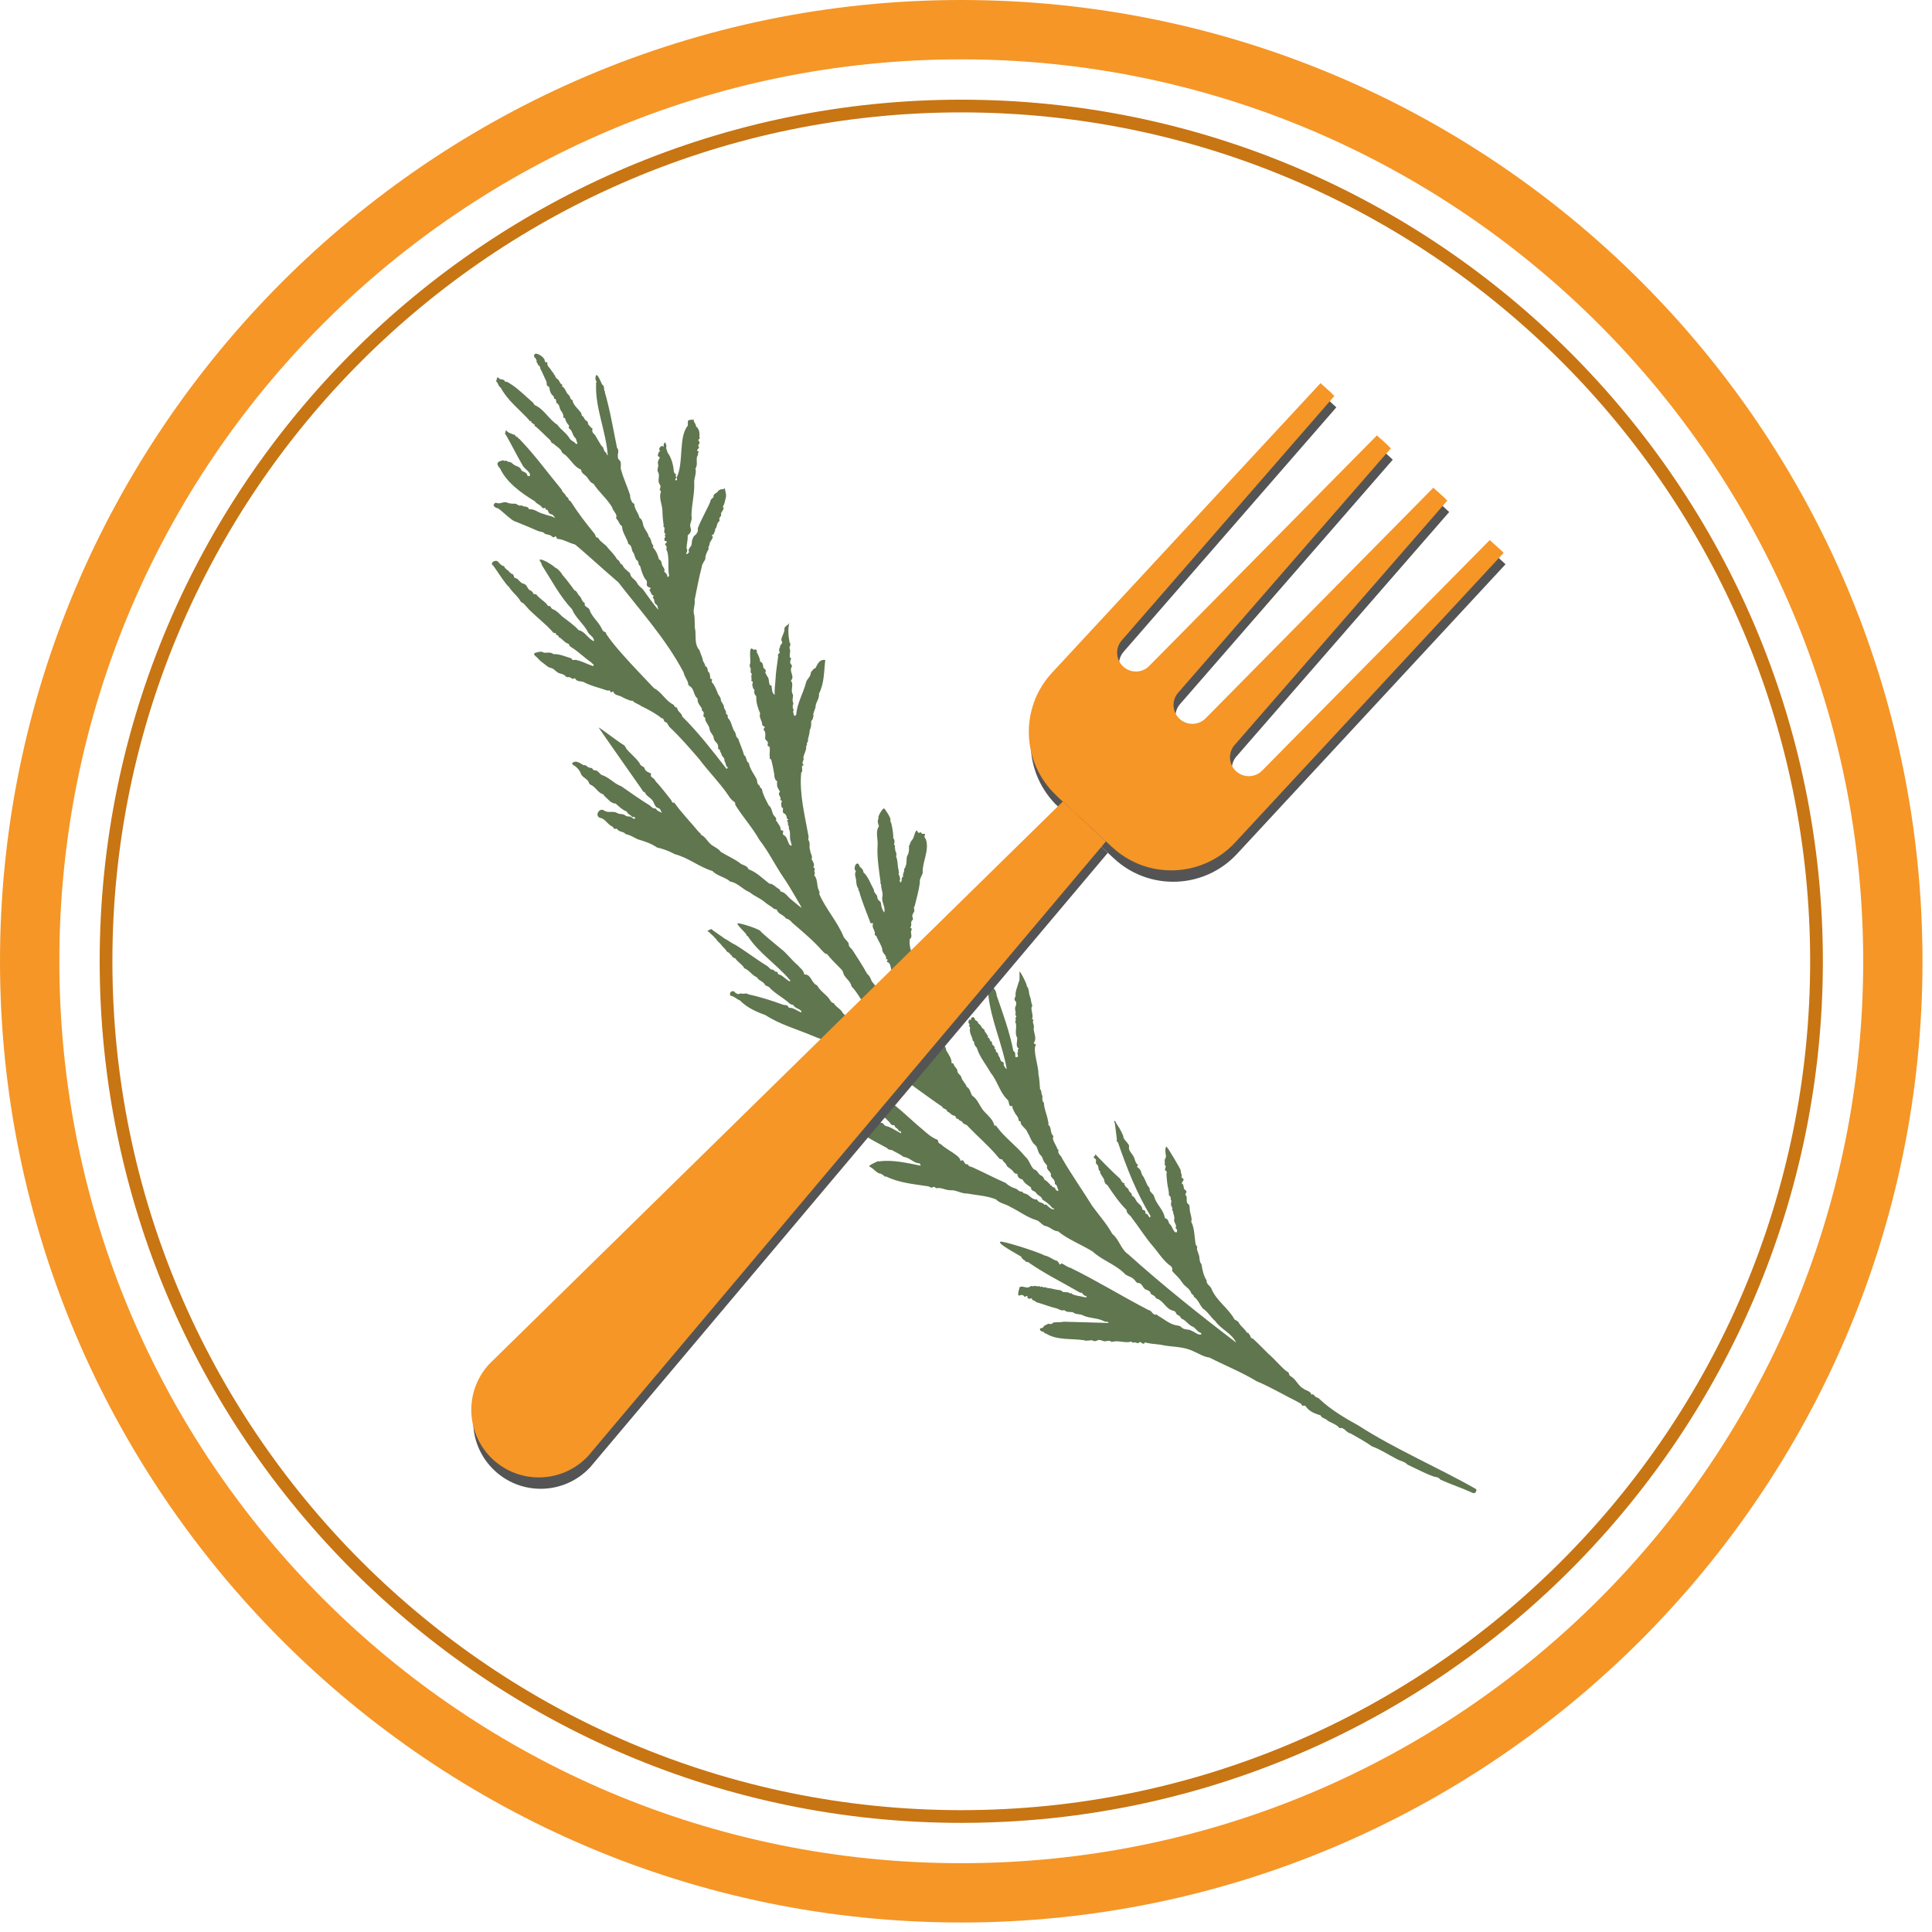 <svg xmlns="http://www.w3.org/2000/svg" xmlns:xlink="http://www.w3.org/1999/xlink" width="265" zoomAndPan="magnify" viewBox="0 0 198.75 198.75" height="265" preserveAspectRatio="xMidYMid meet" version="1.0"><defs><clipPath id="b5f4c80c5d"><path d="M 69 49 L 70 49 L 70 50 L 69 50 Z M 69 49 " clip-rule="nonzero"/></clipPath><clipPath id="5767a721e4"><path d="M 27.465 64.418 L 58.273 30.672 L 170.57 133.199 L 139.762 166.941 Z M 27.465 64.418 " clip-rule="nonzero"/></clipPath><clipPath id="1ad9629ccc"><path d="M 58.078 30.891 L 27.27 64.633 L 139.566 167.16 L 170.371 133.414 Z M 58.078 30.891 " clip-rule="nonzero"/></clipPath><clipPath id="68fa47a059"><path d="M 50 36 L 152 36 L 152 154 L 50 154 Z M 50 36 " clip-rule="nonzero"/></clipPath><clipPath id="cd50e9611b"><path d="M 27.465 64.418 L 58.273 30.672 L 170.57 133.199 L 139.762 166.941 Z M 27.465 64.418 " clip-rule="nonzero"/></clipPath><clipPath id="ee00aed756"><path d="M 58.078 30.891 L 27.27 64.633 L 139.566 167.16 L 170.371 133.414 Z M 58.078 30.891 " clip-rule="nonzero"/></clipPath><clipPath id="781b088d85"><path d="M 65 57 L 66 57 L 66 58 L 65 58 Z M 65 57 " clip-rule="nonzero"/></clipPath><clipPath id="b5952c3968"><path d="M 27.465 64.418 L 58.273 30.672 L 170.57 133.199 L 139.762 166.941 Z M 27.465 64.418 " clip-rule="nonzero"/></clipPath><clipPath id="5dae7e6433"><path d="M 58.078 30.891 L 27.27 64.633 L 139.566 167.16 L 170.371 133.414 Z M 58.078 30.891 " clip-rule="nonzero"/></clipPath><clipPath id="b3fb36969d"><path d="M 106 40 L 155 40 L 155 91 L 106 91 Z M 106 40 " clip-rule="nonzero"/></clipPath><clipPath id="a47ea59749"><path d="M 43.801 42.891 L 154.582 38.707 L 158.797 150.238 L 48.016 154.422 Z M 43.801 42.891 " clip-rule="nonzero"/></clipPath><clipPath id="b1943a0e20"><path d="M 43.801 42.891 L 154.582 38.707 L 158.797 150.238 L 48.016 154.422 Z M 43.801 42.891 " clip-rule="nonzero"/></clipPath><clipPath id="9ac533cac8"><path d="M 48 83 L 114 83 L 114 154 L 48 154 Z M 48 83 " clip-rule="nonzero"/></clipPath><clipPath id="e63acc9182"><path d="M 43.801 42.891 L 154.582 38.707 L 158.797 150.238 L 48.016 154.422 Z M 43.801 42.891 " clip-rule="nonzero"/></clipPath><clipPath id="51b5bf9fea"><path d="M 43.801 42.891 L 154.582 38.707 L 158.797 150.238 L 48.016 154.422 Z M 43.801 42.891 " clip-rule="nonzero"/></clipPath><clipPath id="e26b3ec2d9"><path d="M 105 39 L 155 39 L 155 90 L 105 90 Z M 105 39 " clip-rule="nonzero"/></clipPath><clipPath id="242a8ecc49"><path d="M 43.801 42.891 L 154.582 38.707 L 158.797 150.238 L 48.016 154.422 Z M 43.801 42.891 " clip-rule="nonzero"/></clipPath><clipPath id="85a1ffbf64"><path d="M 43.801 42.891 L 154.582 38.707 L 158.797 150.238 L 48.016 154.422 Z M 43.801 42.891 " clip-rule="nonzero"/></clipPath><clipPath id="ae2c90ffc2"><path d="M 122 50 L 149 50 L 149 76 L 122 76 Z M 122 50 " clip-rule="nonzero"/></clipPath><clipPath id="6c3d99e0cd"><path d="M 43.801 42.891 L 154.582 38.707 L 158.797 150.238 L 48.016 154.422 Z M 43.801 42.891 " clip-rule="nonzero"/></clipPath><clipPath id="bb588d86ca"><path d="M 43.801 42.891 L 154.582 38.707 L 158.797 150.238 L 48.016 154.422 Z M 43.801 42.891 " clip-rule="nonzero"/></clipPath><clipPath id="43fb899fcd"><path d="M 116 45 L 143 45 L 143 71 L 116 71 Z M 116 45 " clip-rule="nonzero"/></clipPath><clipPath id="a1cef6ac20"><path d="M 43.801 42.891 L 154.582 38.707 L 158.797 150.238 L 48.016 154.422 Z M 43.801 42.891 " clip-rule="nonzero"/></clipPath><clipPath id="5336512690"><path d="M 43.801 42.891 L 154.582 38.707 L 158.797 150.238 L 48.016 154.422 Z M 43.801 42.891 " clip-rule="nonzero"/></clipPath><clipPath id="a0f7a68068"><path d="M 128 56 L 155 56 L 155 82 L 128 82 Z M 128 56 " clip-rule="nonzero"/></clipPath><clipPath id="760b5d140e"><path d="M 43.801 42.891 L 154.582 38.707 L 158.797 150.238 L 48.016 154.422 Z M 43.801 42.891 " clip-rule="nonzero"/></clipPath><clipPath id="4238555bc2"><path d="M 43.801 42.891 L 154.582 38.707 L 158.797 150.238 L 48.016 154.422 Z M 43.801 42.891 " clip-rule="nonzero"/></clipPath><clipPath id="da3426f51a"><path d="M 106 39 L 138 39 L 138 83 L 106 83 Z M 106 39 " clip-rule="nonzero"/></clipPath><clipPath id="e643cd2daa"><path d="M 43.801 42.891 L 154.582 38.707 L 158.797 150.238 L 48.016 154.422 Z M 43.801 42.891 " clip-rule="nonzero"/></clipPath><clipPath id="8cae1355af"><path d="M 43.801 42.891 L 154.582 38.707 L 158.797 150.238 L 48.016 154.422 Z M 43.801 42.891 " clip-rule="nonzero"/></clipPath><clipPath id="0f4ea4e683"><path d="M 48 82 L 114 82 L 114 152 L 48 152 Z M 48 82 " clip-rule="nonzero"/></clipPath><clipPath id="cae91fd530"><path d="M 43.801 42.891 L 154.582 38.707 L 158.797 150.238 L 48.016 154.422 Z M 43.801 42.891 " clip-rule="nonzero"/></clipPath><clipPath id="aef34c35de"><path d="M 43.801 42.891 L 154.582 38.707 L 158.797 150.238 L 48.016 154.422 Z M 43.801 42.891 " clip-rule="nonzero"/></clipPath><clipPath id="268253fb2a"><path d="M 50 82 L 112 82 L 112 150 L 50 150 Z M 50 82 " clip-rule="nonzero"/></clipPath><clipPath id="ca6c6de870"><path d="M 43.801 42.891 L 154.582 38.707 L 158.797 150.238 L 48.016 154.422 Z M 43.801 42.891 " clip-rule="nonzero"/></clipPath><clipPath id="be80288b6c"><path d="M 43.801 42.891 L 154.582 38.707 L 158.797 150.238 L 48.016 154.422 Z M 43.801 42.891 " clip-rule="nonzero"/></clipPath><clipPath id="1eb34cc31d"><path d="M 0 0 L 197.75 0 L 197.75 197.75 L 0 197.75 Z M 0 0 " clip-rule="nonzero"/></clipPath><clipPath id="887069c648"><path d="M 10.254 10.254 L 187.781 10.254 L 187.781 187.781 L 10.254 187.781 Z M 10.254 10.254 " clip-rule="nonzero"/></clipPath></defs><g clip-path="url(#b5f4c80c5d)"><g clip-path="url(#5767a721e4)"><g clip-path="url(#1ad9629ccc)"><path fill="#5f764f" d="M 69.594 49.125 C 69.598 49.125 69.598 49.129 69.598 49.133 C 69.598 49.129 69.594 49.129 69.594 49.125 Z M 69.594 49.125 " fill-opacity="1" fill-rule="nonzero"/></g></g></g><g clip-path="url(#68fa47a059)"><g clip-path="url(#cd50e9611b)"><g clip-path="url(#ee00aed756)"><path fill="#5f764f" d="M 107.34 137.004 C 107.195 136.996 106.984 136.914 106.98 136.746 C 106.992 136.605 107.137 136.645 107.223 136.602 C 107.25 136.586 107.301 136.578 107.309 136.559 C 107.395 136.309 107.668 136.312 107.828 136.168 C 108.031 136.234 108.219 136.238 108.367 136.047 C 108.711 136.008 109.082 136.043 109.434 135.969 C 110.941 136.02 112.504 136.039 114.047 136.098 C 113.945 135.902 113.77 135.992 113.637 135.949 C 112.922 135.555 112.195 135.652 111.473 135.348 C 111.105 135.117 110.68 135.277 110.367 134.992 C 110.062 134.945 109.73 135.02 109.48 134.77 C 109.207 134.883 108.965 134.699 108.754 134.613 C 108.09 134.465 107.512 134.227 106.844 134.027 C 106.703 133.996 106.574 133.953 106.461 133.844 C 106.371 133.75 106.176 133.809 106.141 133.582 C 106.125 133.488 105.891 133.699 105.77 133.555 C 105.715 133.504 105.621 133.477 105.715 133.379 C 105.598 133.188 105.469 133.516 105.352 133.359 C 105.039 132.867 104.484 133.93 104.879 132.434 C 105.129 132.227 105.496 132.512 105.801 132.434 C 105.945 132.398 106.066 132.219 106.242 132.328 C 106.254 132.324 106.27 132.324 106.285 132.324 C 106.465 132.223 106.641 132.363 106.82 132.32 C 106.891 132.328 106.98 132.293 107.016 132.395 C 107.031 132.395 107.051 132.395 107.066 132.391 C 107.141 132.324 107.207 132.328 107.262 132.418 C 107.43 132.43 107.598 132.398 107.75 132.504 C 108.141 132.512 108.531 132.676 108.902 132.703 C 109.023 132.727 109.168 132.727 109.25 132.832 C 109.395 132.992 109.598 132.867 109.758 132.957 C 109.875 132.887 109.949 133 110.043 133.047 C 110.117 133.07 110.227 132.961 110.27 133.105 C 110.668 133.332 111.133 133.312 111.555 133.449 C 111.613 133.395 111.875 133.594 111.742 133.305 L 111.719 133.301 C 111.66 133.336 111.609 133.344 111.574 133.27 C 111.457 133.199 111.355 133.109 111.297 132.98 C 111.242 132.984 111.188 132.988 111.133 132.992 C 109.32 131.93 107.426 131.012 105.727 129.812 C 105.59 129.871 105.504 129.781 105.43 129.676 C 105.273 129.574 105.109 129.48 105.059 129.277 C 105.043 129.262 103.023 128.137 102.945 127.918 C 102.926 127.859 102.797 127.836 102.898 127.746 C 102.988 127.582 106.73 128.754 107.453 129.152 C 107.883 129.223 108.215 129.516 108.598 129.668 C 108.742 129.668 108.809 129.766 108.883 129.855 C 108.969 129.961 108.984 130.238 109.199 129.961 C 109.492 130.086 109.801 130.355 110.117 130.422 C 112.859 131.762 115.5 133.398 118.145 134.766 C 118.488 134.793 118.559 135.281 118.887 135.242 C 119.027 135.223 119.098 135.297 119.141 135.359 C 119.773 135.707 120.328 136.234 121.07 136.355 C 121.242 136.359 121.453 136.418 121.551 136.559 C 121.859 136.844 122.281 136.691 122.629 136.926 C 122.93 137.027 123.277 137.395 123.582 137.27 C 123.621 137.184 123.539 137.121 123.473 137.09 C 123.18 137.012 122.984 136.621 122.746 136.496 C 122.242 136.324 122.031 135.82 121.551 135.66 C 121.422 135.496 121.355 135.312 121.117 135.266 C 120.957 135.145 120.965 134.887 120.727 134.844 C 119.953 134.707 119.715 133.828 119.035 133.602 C 118.98 133.602 118.895 133.539 118.879 133.488 C 118.816 133.289 118.613 133.273 118.488 133.16 C 118.453 133.129 118.367 133.109 118.367 133.082 C 118.363 132.812 118.129 132.797 117.973 132.684 C 117.559 132.629 117.578 132.078 117.176 131.992 C 116.863 132.012 116.82 131.742 116.656 131.613 C 116.379 131.293 115.906 131.312 115.629 130.961 C 114.699 130.051 113.359 129.637 112.414 128.754 C 111.254 128.035 109.871 127.516 108.832 126.66 C 108.422 126.68 108.074 126.266 107.648 126.148 C 107.219 126.098 107.035 125.668 106.641 125.527 C 105.68 125.25 104.844 124.598 103.934 124.156 C 103.461 123.844 102.84 123.801 102.465 123.387 C 101.512 123 100.5 122.965 99.492 122.781 C 98.898 122.809 98.355 122.398 97.797 122.445 C 97.277 122.461 96.832 122.121 96.32 122.238 C 96.293 122.246 96.254 122.191 96.223 122.168 C 96.137 122.102 96.059 122.055 95.949 122.137 C 95.777 122.262 95.59 122.023 95.426 122.031 C 94 121.809 92.496 121.688 91.168 121.031 C 91.074 121.062 90.992 121.047 90.934 120.957 C 90.875 120.844 90.715 120.859 90.652 120.746 C 90.145 120.734 89.918 120.191 89.457 120.023 C 89.402 120 89.426 119.945 89.461 119.922 C 89.605 119.738 90.301 119.488 90.285 119.461 C 90.34 119.465 90.391 119.473 90.441 119.477 C 91.809 119.277 93.344 119.645 94.719 119.918 C 94.633 119.664 94.633 119.66 94.473 119.668 C 93.941 119.598 93.551 119.062 92.949 119.008 C 92.621 118.754 92.277 118.609 91.922 118.406 C 91.766 118.234 91.414 118.363 91.258 118.105 C 89.57 117.215 87.848 116.258 86.391 114.988 C 86.312 115.02 86.27 114.969 86.238 114.906 C 86.215 114.895 86.191 114.879 86.168 114.863 C 86.109 114.875 86.07 114.852 86.035 114.809 C 85.344 114.281 84.863 113.449 84.156 112.887 C 84.02 112.816 83.801 112.23 83.793 111.984 C 83.906 112.277 84.293 112.273 84.383 112.578 C 84.57 112.754 84.863 112.648 85.059 112.793 C 86.938 113.172 88.523 114.547 90.262 115.25 C 90.367 115.578 90.723 115.41 90.895 115.625 C 90.996 115.84 91.215 115.855 91.398 115.906 C 91.855 116.082 92.258 116.387 92.715 116.59 C 92.656 116.516 92.754 116.32 92.535 116.375 C 92.512 116.383 92.449 116.336 92.441 116.305 C 92.387 116.059 92.055 116.043 92.023 115.781 C 92.02 115.766 91.98 115.738 91.961 115.746 C 91.715 115.801 91.602 115.598 91.512 115.453 C 90.852 114.738 89.98 114.23 89.516 113.332 C 89.438 113.367 89.387 113.309 89.387 113.258 C 89.383 113.113 89.27 113.043 89.219 112.934 C 89.125 112.734 88.844 112.73 88.797 112.496 C 88.711 112.375 88.527 112.344 88.504 112.172 C 88.461 112.172 88.422 112.172 88.434 112.109 C 88.172 111.852 88.527 111.27 88.785 111.691 C 88.875 111.766 88.883 111.965 88.984 111.961 C 89.23 111.945 89.355 112.137 89.539 112.219 C 91.465 112.93 92.879 114.449 94.387 115.754 C 95 116.234 95.625 116.93 96.379 117.23 C 96.441 117.234 96.496 117.289 96.496 117.352 C 96.496 117.605 96.711 117.656 96.867 117.766 C 97.238 118.188 98.969 118.98 98.785 119.453 C 99.227 119.105 99.113 119.863 99.52 119.773 C 99.539 119.77 99.578 119.789 99.582 119.809 C 99.656 120.023 99.887 120.012 100.035 120.078 C 101.215 120.609 102.293 121.188 103.449 121.688 C 103.766 121.984 104.082 122.145 104.496 122.281 C 104.727 122.363 104.867 122.66 105.164 122.574 C 105.227 122.781 105.438 122.762 105.59 122.832 C 105.941 122.984 106.148 123.375 106.566 123.391 C 106.617 123.387 106.695 123.395 106.723 123.457 C 106.852 123.781 107.289 123.645 107.43 123.941 C 107.645 123.844 107.73 124.039 107.852 124.137 C 108.145 124.371 108.145 124.375 108.434 124.414 C 108.449 124.258 108.281 124.316 108.227 124.242 C 107.969 123.883 107.586 123.617 107.234 123.41 C 107.168 123.043 106.742 123.008 106.59 122.719 C 106.465 122.484 106.031 122.547 106.066 122.16 C 105.746 121.922 105.367 121.727 105.191 121.336 C 104.898 121.277 104.699 121.137 104.664 120.816 C 104.66 120.785 104.582 120.73 104.551 120.734 C 104.355 120.766 104.309 120.574 104.211 120.488 C 104.059 120.266 103.684 120.109 103.57 119.926 C 103.496 119.691 103.312 119.582 103.176 119.426 C 103.129 119.371 103.145 119.254 103.062 119.262 C 102.855 119.277 102.723 119.129 102.66 119.004 C 101.695 117.863 100.586 116.922 99.551 115.844 C 99.422 115.629 99.145 115.707 99.02 115.457 C 98.934 115.277 98.645 115.32 98.586 115.094 C 98.414 115.141 98.363 115.031 98.316 114.898 C 98.285 114.816 98.211 114.773 98.117 114.762 C 97.84 114.715 97.715 114.406 97.441 114.352 C 97.418 114.027 96.988 114.113 96.918 113.84 C 96.125 113.332 92.102 110.41 91.184 109.66 C 89.625 108.66 87.707 108.34 86.07 107.516 C 85.918 107.301 85.473 107.422 85.359 107.34 C 84.84 106.973 84.168 106.816 83.574 106.547 C 81.953 105.867 80.176 105.367 78.738 104.422 C 77.816 104.094 76.852 103.664 76.133 102.93 C 76.113 102.934 76.102 102.926 76.094 102.906 C 75.773 102.789 75.539 102.484 75.18 102.441 C 75.133 102.434 75.121 102.391 75.113 102.344 C 75.004 102.023 75.438 101.809 75.617 102.094 C 75.684 102.188 75.773 102.191 75.844 102.234 C 76.031 102.352 76.184 102.098 76.348 102.234 C 76.559 102.246 76.801 102.137 76.973 102.285 C 78.16 102.543 79.355 102.918 80.5 103.34 C 80.719 103.434 81.055 103.32 81.141 103.676 C 81.566 103.637 81.918 103.922 82.297 104.098 C 82.348 104.121 82.41 104.172 82.457 104.102 C 82.371 103.758 81.762 103.762 81.609 103.387 C 81.398 103.359 81.246 103.273 81.105 103.121 C 80.465 102.57 79.699 102.188 79.125 101.555 C 78.996 101.426 78.773 101.449 78.695 101.297 C 78.512 100.934 78.043 100.895 77.867 100.535 C 77.355 100.34 77.09 99.793 76.57 99.609 C 76.395 99.227 75.852 98.949 75.656 98.602 C 75.621 98.586 75.59 98.57 75.559 98.555 C 75.512 98.559 75.48 98.539 75.449 98.504 C 75.336 98.473 75.301 98.359 75.25 98.266 C 75.203 98.215 75.09 98.234 75.102 98.129 C 75.027 97.98 74.824 97.988 74.746 97.844 C 74.594 97.574 74.309 97.391 74.148 97.137 C 74.109 97.113 74.078 97.09 74.078 97.043 C 73.887 96.934 73.656 96.609 73.672 96.602 C 73.637 96.582 73.457 96.387 73.398 96.316 C 73.309 96.211 72.945 95.945 72.941 95.863 C 72.906 95.852 72.867 95.844 72.836 95.84 C 72.781 95.84 72.797 95.727 72.832 95.719 C 72.961 95.707 73.059 95.57 73.203 95.582 C 73.203 95.656 74.484 96.477 74.566 96.574 C 74.75 96.625 75.344 97.086 75.562 97.148 C 76.617 97.773 77.766 98.668 78.887 99.355 C 79.074 99.441 79.23 99.754 79.418 99.754 C 79.633 99.688 79.633 99.992 79.84 99.957 C 79.895 99.969 80 100 80 100.008 C 79.969 100.258 80.195 100.258 80.32 100.312 C 80.488 100.348 81.418 101.273 81.277 100.836 C 79.957 99.254 78.035 98.027 76.922 96.297 C 76.793 96.297 76.789 96.199 76.777 96.113 C 76.652 95.938 75.906 95.242 75.859 95.027 C 75.758 94.793 78.207 95.594 78.254 95.809 C 78.27 95.902 79.695 97.078 80.359 97.625 C 80.965 98.082 81.449 98.793 82.07 99.293 C 82.293 99.586 82.68 99.809 82.723 100.199 C 82.719 100.242 82.77 100.258 82.82 100.246 C 83.465 100.27 83.48 101.156 84.059 101.367 C 84.359 101.922 84.855 102.215 85.25 102.676 C 85.395 102.867 85.473 103.148 85.777 103.199 C 85.949 103.559 86.383 103.73 86.617 104.07 C 86.902 104.656 87.738 104.711 88.008 105.289 C 88.266 105.309 88.391 105.609 88.668 105.594 C 88.707 105.59 88.762 105.586 88.777 105.637 C 89.242 106.199 89.945 106.496 90.562 106.883 C 90.762 107.156 91.113 107.18 91.352 107.398 C 91.641 107.52 91.973 108 92.277 107.855 C 92.344 107.789 92.266 107.746 92.227 107.691 C 91.645 107.082 91.195 106.344 90.637 105.723 C 90.367 105.645 90.441 105.258 90.148 105.211 C 90.094 105.105 90.16 104.977 89.996 104.93 C 89.734 104.328 89.305 103.871 88.91 103.34 C 88.508 102.711 88.113 101.996 87.602 101.48 C 87.504 100.93 86.988 100.672 86.781 100.199 C 86.75 100.02 86.656 99.812 86.523 99.695 C 86.039 99.191 85.48 98.664 85.082 98.148 C 84.848 98.137 84.73 97.938 84.594 97.812 C 83.633 96.727 82.555 95.836 81.477 94.906 C 81.332 94.707 81.121 94.535 80.848 94.488 C 80.629 94.102 80.102 94.062 79.938 93.648 C 79.91 93.465 79.699 93.578 79.594 93.477 C 79.336 93.223 78.992 93.078 78.719 92.84 C 78.266 92.418 77.617 92.207 77.129 91.793 C 76.406 91.508 75.898 90.812 75.121 90.691 C 74.629 90.23 73.754 90.113 73.297 89.605 C 71.941 89.203 70.82 88.23 69.43 87.875 C 68.848 87.555 68.215 87.32 67.594 87.184 C 67 86.773 66.32 86.547 65.602 86.34 C 65.199 86.145 64.801 85.883 64.367 85.812 C 64.152 85.508 63.688 85.625 63.488 85.285 C 63.422 85.199 63.203 85.336 63.148 85.227 C 63.066 85.02 62.848 84.973 62.695 84.848 C 62.395 84.59 62.176 84.223 61.75 84.137 C 61.113 83.957 61.668 82.992 62.176 83.402 C 62.555 83.656 63.105 83.398 63.488 83.633 C 63.699 83.785 63.961 83.699 64.195 83.812 C 64.324 83.875 64.473 84.008 64.633 83.996 C 64.926 83.918 65.066 84.277 65.312 84.227 C 65.406 84.156 65.246 84 65.148 84.027 C 65.102 84.035 65.031 84.09 65.008 84.043 C 64.906 83.805 64.586 83.789 64.508 83.539 C 64.484 83.469 64.438 83.477 64.391 83.449 C 63.965 83.281 63.648 82.926 63.328 82.664 C 62.832 82.66 62.516 82.16 62.16 81.871 C 62.121 81.812 62.109 81.711 62 81.691 C 61.492 81.539 61.27 80.953 60.789 80.742 C 60.66 80.691 60.594 80.598 60.574 80.484 C 60.43 80.121 59.938 79.98 59.773 79.645 C 59.656 79.188 59.152 78.766 58.996 78.719 C 58.891 78.66 58.777 78.496 58.941 78.449 C 59.289 78.18 59.727 78.555 60.039 78.719 C 60.297 78.652 60.406 78.918 60.621 78.973 C 60.73 79 60.906 78.957 60.969 79.117 C 61.012 79.227 61.105 79.234 61.199 79.246 C 61.574 79.234 61.68 79.707 61.996 79.754 C 62.707 80.012 63.203 80.633 63.922 80.891 C 64.879 81.551 65.863 82.258 66.867 82.871 C 67.047 83.043 67.188 83.199 67.457 83.172 C 67.598 83.438 67.883 83.508 68.133 83.629 C 67.949 83.484 67.984 83.238 67.781 83.145 C 67.469 83.102 67.367 82.828 67.262 82.609 C 67.086 82.082 66.547 81.996 66.344 81.523 C 66.27 81.43 66.105 81.469 66.105 81.32 C 64.707 79.32 61.652 74.977 61.598 74.859 C 61.535 74.711 63.602 76.324 64.168 76.645 C 64.25 76.676 64.383 76.898 64.43 77.023 C 64.867 77.547 65.418 77.953 65.801 78.512 C 65.855 78.801 66.168 78.801 66.297 79.004 C 66.434 79.551 67.043 79.426 66.973 79.684 C 66.84 79.938 67.258 80.027 67.332 80.188 C 67.461 80.43 67.66 80.59 67.828 80.789 C 68.238 81.289 68.66 81.801 69.047 82.312 C 69.133 82.453 69.121 82.637 69.359 82.562 C 70.094 83.598 71.043 84.57 71.883 85.586 C 71.988 85.672 72.094 85.742 72.129 85.891 C 72.484 86.027 72.715 86.441 73 86.738 C 73.336 87.105 73.855 87.215 74.145 87.629 C 74.789 88.031 75.512 88.34 76.09 88.762 C 76.352 89.035 76.852 88.988 77.004 89.422 C 77.84 89.719 78.445 90.379 79.152 90.906 C 79.488 90.871 79.816 91.297 80.18 91.484 C 80.266 91.551 80.227 91.691 80.344 91.719 C 80.84 91.828 81.055 92.301 81.434 92.57 C 81.586 92.684 82.262 93.285 82.469 93.391 C 82.59 93.559 81.133 91.012 80.648 90.348 C 79.762 89.059 79.086 87.629 78.117 86.395 C 77.438 85.168 76.355 83.98 75.621 82.762 C 75.695 82.613 75.566 82.504 75.504 82.465 C 75.227 82.289 75.055 82.031 74.891 81.77 C 73.984 80.453 72.844 79.324 71.891 78.043 C 70.902 76.906 69.957 75.805 68.855 74.77 C 68.711 74.586 68.668 74.293 68.363 74.25 C 68.309 74.246 68.352 74.184 68.344 74.172 C 68.238 74.094 68.297 73.859 68.066 73.895 C 67.484 73.402 66.695 72.992 65.973 72.641 C 65.684 72.422 65.316 72.352 65.07 72.086 C 64.879 72.117 64.715 72.031 64.547 71.957 C 64.289 71.883 64.074 71.727 63.832 71.621 C 63.566 71.508 63.203 71.516 63.09 71.145 C 63.07 71.082 63.043 71.148 63.02 71.16 C 62.75 71.344 62.797 70.996 62.664 71.016 C 62.531 71.098 62.422 70.996 62.309 70.988 C 61.574 70.723 60.805 70.57 60.105 70.195 C 59.812 70.012 59.363 70.199 59.168 69.797 C 59.16 69.781 59.109 69.773 59.094 69.785 C 58.871 69.949 58.734 69.672 58.535 69.652 C 58.457 69.645 58.312 69.703 58.227 69.605 C 58.074 69.426 57.867 69.336 57.645 69.293 C 57.23 69.215 57.047 68.77 56.617 68.695 C 56.348 68.648 56.152 68.402 55.922 68.246 C 55.652 68.07 55.438 67.852 55.23 67.613 C 55.141 67.574 54.934 67.359 54.938 67.297 C 54.945 67.195 55.047 67.152 55.156 67.129 C 55.336 67.098 55.684 66.941 55.965 67.152 C 56.309 67.152 56.648 67.062 56.934 67.289 C 57.574 67.262 58.195 67.562 58.773 67.723 C 58.867 67.98 59.043 67.879 59.207 67.879 C 59.828 67.992 60.402 68.32 61.004 68.523 C 61.211 68.32 60.883 68.297 60.832 68.148 C 60.137 67.68 59.527 67.051 58.801 66.598 C 58.723 66.535 58.602 66.5 58.582 66.402 C 58.547 66.203 58.336 66.184 58.234 66.125 C 57.957 65.949 57.777 65.66 57.473 65.543 C 57.516 65.305 57.105 65.379 57.18 65.117 C 57 65.148 56.902 65.105 56.82 64.965 C 56.172 64.234 55.383 63.633 54.684 62.953 C 54.355 62.684 54.105 62.305 53.812 62.035 C 53.555 62.004 53.496 61.707 53.344 61.539 C 53.023 61.137 52.609 60.801 52.348 60.355 C 52.113 60.285 50.805 58.23 50.742 58.188 C 50.312 57.93 50.988 57.508 51.223 57.781 C 51.387 57.922 51.496 58.133 51.727 58.203 C 51.789 58.223 51.914 58.258 51.91 58.383 C 52.016 58.488 52.125 58.594 52.234 58.695 C 52.32 58.66 52.344 58.691 52.328 58.777 C 52.348 58.801 52.371 58.82 52.391 58.844 C 52.492 58.855 52.508 58.965 52.578 59.012 C 52.883 59.02 52.824 59.332 52.965 59.492 C 52.977 59.484 52.984 59.477 52.992 59.469 C 52.984 59.457 52.977 59.445 52.969 59.438 C 53.324 59.504 53.473 59.945 53.805 60.035 C 54.184 60.094 54.227 60.473 54.449 60.688 C 54.645 60.758 54.797 60.871 54.871 61.07 C 54.945 61.195 55.078 61.047 55.184 61.168 C 55.473 61.543 55.898 61.781 56.219 62.113 C 56.309 62.23 56.348 62.387 56.555 62.34 C 56.676 62.383 56.688 62.613 56.848 62.66 C 57.242 62.805 57.523 63.113 57.816 63.402 C 58.398 63.863 59.039 64.277 59.527 64.828 C 60.176 64.941 60.488 65.715 61.109 65.969 C 61.113 65.539 60.73 65.383 60.527 65.113 C 60.102 64.211 59.219 63.594 58.855 62.684 C 57.613 61.379 56.711 59.648 55.746 58.141 C 55.715 57.934 55.582 57.773 55.488 57.59 C 55.801 57.418 56.996 58.242 57.094 58.383 C 57.281 58.426 57.652 58.785 57.742 58.973 C 57.801 58.984 57.812 59.023 57.805 59.074 C 58.25 59.582 58.723 60.199 59.094 60.727 C 59.398 60.82 59.398 61.145 59.621 61.312 C 59.828 61.469 59.824 61.871 60.137 62.02 C 60.156 62.027 60.168 62.094 60.156 62.109 C 60.062 62.41 60.527 62.461 60.637 62.699 C 60.848 63.406 61.504 63.898 61.848 64.562 C 61.945 64.707 61.988 64.945 62.176 64.988 C 62.328 65.023 62.348 65.125 62.359 65.215 C 62.844 65.934 63.406 66.605 63.996 67.27 C 65.055 68.477 66.199 69.637 67.281 70.797 C 68.074 71.191 68.449 72.078 69.258 72.48 C 69.387 72.562 69.398 72.801 69.625 72.781 C 69.641 72.781 69.672 72.852 69.676 72.891 C 69.734 73.23 70.145 73.359 70.191 73.719 C 71.879 75.387 73.309 77.254 74.746 79.102 C 74.809 79.07 74.852 79.023 74.863 78.953 C 74.855 78.945 74.848 78.934 74.848 78.918 C 74.805 78.859 74.68 78.863 74.707 78.746 C 74.641 78.582 74.617 78.406 74.52 78.258 C 74.598 77.953 74.234 77.84 74.215 77.559 C 74.211 77.469 74.062 77.352 74.062 77.215 C 74.086 76.977 73.812 77.227 73.879 76.883 C 73.914 76.41 73.473 76.332 73.426 75.961 C 73.434 75.613 73.055 75.406 73.004 75.039 C 72.965 74.633 72.633 74.391 72.547 74.008 C 72.516 73.941 72.594 73.844 72.523 73.816 C 72.164 73.684 72.555 73.371 72.312 73.18 C 72.23 73.109 72.145 73.031 72.215 72.898 C 72.051 72.621 71.699 72.301 71.766 71.863 C 71.309 71.523 71.461 70.887 70.941 70.574 C 70.863 70.527 70.75 70.422 70.797 70.273 C 70.68 69.906 70.395 69.562 70.316 69.156 C 68.516 65.75 65.941 62.91 63.609 59.902 C 62.199 58.707 59.258 56.02 59.113 55.996 C 58.52 55.859 58.004 55.492 57.402 55.441 C 57.262 55.457 57.27 55.305 57.215 55.23 C 57.094 55.016 57.051 55.477 56.75 55.164 C 56.543 54.965 56.254 55.023 56.031 54.895 C 55.871 54.68 55.602 54.73 55.391 54.633 L 55.391 54.641 C 54.633 54.301 53.75 53.949 52.984 53.633 C 52.633 53.594 51.336 52.238 51.156 52.27 C 51.023 52.293 50.672 51.996 50.801 51.883 C 50.887 51.844 50.867 51.707 51.039 51.723 C 51.395 51.891 51.703 51.621 52.059 51.668 C 52.402 51.816 52.68 51.824 53.043 51.82 C 53.246 51.887 53.41 52.113 53.66 51.973 C 53.855 52.215 54.289 51.988 54.414 52.371 C 54.414 52.383 54.457 52.387 54.484 52.387 C 55.027 52.359 55.355 52.746 55.914 52.871 C 56.281 53.027 56.723 53.059 57.07 53.273 C 57.07 53.242 57.078 53.184 57.066 53.18 C 56.93 53.129 56.934 52.949 56.75 52.914 C 56.484 52.887 56.395 52.668 56.328 52.426 C 56.141 52.594 56.168 52.207 56.02 52.25 C 55.805 52.359 55.75 52.176 55.656 52.07 C 55.461 51.879 55.172 51.812 55.016 51.562 C 53.691 50.773 52.117 49.641 51.453 48.203 C 51.113 47.848 51.012 47.52 51.582 47.398 C 51.715 47.312 51.832 47.387 51.953 47.434 C 52.066 47.289 52.176 47.492 52.301 47.512 C 52.586 47.492 52.707 47.719 52.941 47.859 C 53.195 47.973 53.551 48.043 53.648 48.402 C 53.852 48.559 54.195 48.582 54.254 48.918 C 54.27 49 54.418 48.969 54.492 48.977 C 54.695 48.574 53.867 48.219 53.738 47.82 C 53.207 46.953 52.074 44.664 51.926 44.586 C 52.059 44.52 51.953 44.348 52.062 44.262 C 52.266 44.539 52.566 44.59 52.844 44.707 C 53.02 44.688 53.016 44.887 53.133 44.941 C 53.215 44.93 53.266 44.965 53.285 45.051 C 53.328 45.062 53.355 45.086 53.367 45.133 C 53.422 45.164 53.496 45.176 53.52 45.25 C 55.051 46.84 56.379 48.688 57.789 50.383 C 57.832 50.664 58.109 50.734 58.191 50.969 C 58.242 51.125 58.492 51.16 58.496 51.398 C 58.5 51.453 58.676 51.516 58.73 51.613 C 59.469 52.785 60.309 53.863 61.195 54.949 C 61.277 55.094 61.262 55.332 61.531 55.316 C 61.734 55.766 62.27 55.957 62.547 56.379 C 62.891 56.758 63.254 57.133 63.5 57.562 C 63.77 57.645 63.734 58.031 64.031 58.094 C 64.137 58.453 64.535 58.699 64.816 58.969 C 64.848 59.441 65.348 59.582 65.531 59.965 C 65.656 60.223 65.918 60.422 66.141 60.629 C 66.66 61.352 67.152 62.062 67.727 62.746 C 67.652 62.547 67.707 62.305 67.484 62.172 C 67.305 62.059 67.328 61.844 67.285 61.676 C 67.258 61.57 67.109 61.469 67.16 61.422 C 67.359 61.254 67.148 61.262 67.086 61.199 C 66.965 61.07 66.949 60.883 66.828 60.746 C 66.758 60.668 66.883 60.629 66.922 60.566 C 67 60.355 66.441 60.508 66.547 60 C 66.566 59.828 66.535 59.691 66.387 59.59 C 66.129 59.195 65.965 58.684 65.852 58.219 C 65.582 58.109 65.781 57.703 65.473 57.617 C 65.473 57.617 65.477 57.613 65.477 57.609 C 65.48 57.609 65.48 57.609 65.484 57.609 C 65.48 57.605 65.48 57.598 65.477 57.598 C 65.293 57.375 65.312 57.059 65.137 56.84 C 64.93 56.57 65.051 56.117 64.645 55.965 C 64.492 55.312 63.996 54.793 63.992 54.133 C 63.703 53.977 63.68 53.621 63.457 53.414 C 63.414 53.371 63.328 53.27 63.418 53.164 C 63.449 52.82 63.027 52.531 62.965 52.172 C 62.441 51.301 61.598 50.605 61.055 49.766 C 60.719 49.652 60.574 49.328 60.371 49.066 C 60.172 48.816 59.793 48.711 59.785 48.316 C 59.168 48.09 58.789 47.43 58.324 46.969 C 58.156 46.727 57.824 46.699 57.746 46.379 C 57.543 46.051 57.16 45.883 56.902 45.602 C 56.746 45.684 56.676 45.348 56.578 45.254 C 56.07 44.812 55.617 44.297 55.086 43.859 C 55.008 43.867 55 43.82 55.008 43.766 C 55 43.617 54.832 43.621 54.773 43.523 C 54.699 43.504 54.645 43.465 54.664 43.379 C 54.648 43.355 54.637 43.328 54.621 43.305 C 54.512 43.363 54.461 43.309 54.43 43.211 C 53.441 42.117 52.219 41.211 51.512 39.879 C 51.246 39.738 51.258 39.398 51.039 39.223 C 51.031 39.215 51.043 39.168 51.055 39.152 C 51.148 39.059 51.055 38.574 51.395 38.984 C 51.531 39.035 51.727 39.012 51.852 39.109 C 51.941 39.121 51.875 39.266 51.988 39.262 C 52.27 39.254 52.449 39.488 52.684 39.598 C 53.445 40.121 54.105 40.801 54.82 41.406 C 54.91 41.496 54.926 41.648 55.055 41.695 C 56.004 42.129 56.473 43.152 57.332 43.691 C 57.707 44.223 58.27 44.539 58.617 45.125 C 58.738 45.352 59.082 45.422 59.234 45.645 C 59.316 45.723 59.359 45.637 59.414 45.602 C 59.289 45.426 59.328 45.184 59.156 45.023 C 58.871 44.758 58.898 44.285 58.539 44.062 C 58.434 43.977 58.613 43.844 58.516 43.754 C 58.332 43.551 58.188 43.324 58.137 43.059 C 58.109 42.914 57.941 43.039 57.953 42.934 C 57.988 42.645 57.848 42.445 57.688 42.219 C 57.531 42 57.602 41.652 57.293 41.477 C 57.129 41.387 57.324 41.051 57.02 41.008 C 56.953 40.969 57.004 40.789 56.922 40.738 C 56.559 40.504 56.52 39.906 56.512 39.859 C 56.504 39.785 56.438 39.766 56.391 39.746 C 56.152 39.656 56.301 39.355 56.18 39.172 C 56.102 39.082 55.758 38.184 55.582 37.934 C 55.586 37.777 55.543 37.645 55.379 37.578 C 55.34 37.562 55.328 37.52 55.352 37.473 C 55.238 37.352 55.164 37.219 55.199 37.051 C 55.102 36.969 55.133 36.789 54.965 36.766 C 54.754 35.918 56.074 36.703 56.035 37.117 C 56.117 37.137 56.035 37.312 56.164 37.27 C 56.309 37.227 56.34 37.277 56.301 37.398 C 56.281 37.668 56.582 37.852 56.703 38.082 C 56.734 38.09 56.727 38.113 56.719 38.137 C 56.75 38.18 56.828 38.18 56.809 38.254 C 56.828 38.277 56.848 38.305 56.867 38.328 C 56.938 38.355 56.984 38.402 56.965 38.488 C 56.992 38.527 57.02 38.566 57.047 38.605 C 57.141 38.598 57.137 38.641 57.098 38.703 C 57.148 38.809 57.23 38.906 57.324 38.984 C 57.574 39.086 57.551 39.484 57.848 39.574 C 57.875 39.613 57.773 39.734 57.848 39.77 C 58.211 39.973 58.172 40.359 58.488 40.617 C 58.676 40.715 58.602 41.098 58.91 41.168 C 58.887 41.594 59.504 42.078 59.77 42.473 C 59.859 42.574 59.785 42.723 59.898 42.785 C 60.125 42.914 60.113 43.262 60.41 43.32 C 60.508 43.473 60.457 43.695 60.66 43.82 C 60.75 43.898 60.773 44.027 60.934 44.055 C 60.977 44.062 60.879 44.301 60.957 44.426 C 61 44.613 61.207 44.672 61.273 44.855 C 61.461 45.172 61.688 45.57 61.871 45.859 C 62.152 46.023 62.055 46.363 62.289 46.523 C 62.398 46.59 62.41 46.676 62.43 46.777 C 62.461 46.797 62.488 46.816 62.52 46.836 C 62.355 44.379 61.203 41.934 61.324 39.484 C 61.289 39.441 61.258 39.402 61.34 39.375 C 61.355 39.352 61.371 39.324 61.387 39.301 C 61.262 39.125 61.211 38.93 61.285 38.719 C 61.391 38.176 61.852 39.398 61.941 39.551 C 62.223 39.719 62.09 40.023 62.199 40.266 C 62.273 40.25 62.285 40.32 62.219 40.34 C 62.758 42.199 63.09 44.176 63.477 46.078 C 63.75 46.336 63.484 46.734 63.57 47.059 C 63.578 47.148 63.598 47.223 63.664 47.285 C 64.051 47.574 63.734 48.031 63.922 48.43 C 64.168 49.305 64.555 50.105 64.828 50.957 C 64.801 51.215 64.91 51.426 65.023 51.652 C 65.086 51.777 65.281 51.77 65.262 51.949 C 65.301 52.422 65.699 52.801 65.785 53.266 C 66.023 53.395 66.109 53.672 66.141 53.898 C 66.234 54.418 66.641 54.715 66.746 55.211 C 67.035 55.434 66.938 55.879 67.215 56.129 C 67.086 56.355 67.336 56.457 67.406 56.605 C 67.586 56.898 67.707 57.219 67.789 57.547 C 68.09 57.648 68.031 57.957 68.129 58.168 C 68.223 58.367 68.457 58.547 68.32 58.82 C 68.547 58.941 68.648 59.145 68.688 59.391 C 68.738 59.34 68.789 59.289 68.84 59.238 C 68.652 58.371 68.891 57.492 68.609 56.613 C 68.566 56.605 68.512 56.559 68.531 56.535 C 68.625 56.402 68.551 56.273 68.547 56.141 C 68.285 56.023 68.5 55.891 68.621 55.75 C 68.59 55.723 68.562 55.691 68.531 55.664 C 68.289 55.727 68.309 55.359 68.445 55.238 C 68.457 55.141 68.293 55.02 68.488 54.953 C 68.195 54.746 68.406 54.531 68.355 54.27 C 68.312 54.203 68.176 54.172 68.277 54.055 C 68.199 53.539 68.148 53.027 68.145 52.496 C 68.109 51.945 67.855 51.418 67.922 50.848 C 67.926 50.699 68.109 50.531 67.859 50.414 C 67.91 50.203 68.035 49.992 67.828 49.777 C 67.629 49.445 67.898 48.949 67.723 48.621 C 67.555 48.348 67.703 48.137 67.723 47.883 C 67.641 47.637 67.664 47.402 67.824 47.188 C 67.863 47.133 67.914 47.078 67.832 47.016 C 67.527 46.938 67.75 46.547 67.863 46.398 C 67.938 46.41 67.949 46.336 67.863 46.336 C 67.68 46.141 68.086 45.68 68.277 45.98 C 68.27 45.594 68.27 45.594 68.5 45.504 C 68.395 45.672 68.602 45.766 68.555 45.895 C 68.465 46.145 68.641 46.332 68.672 46.551 C 69.066 47.062 69.289 47.887 69.316 48.523 C 69.324 48.535 69.328 48.547 69.328 48.562 C 69.367 48.59 69.391 48.621 69.371 48.672 C 69.402 48.695 69.43 48.715 69.457 48.734 C 69.637 48.684 69.41 49.02 69.594 49.125 C 69.516 49.18 69.492 49.27 69.461 49.352 C 69.469 49.367 69.477 49.379 69.477 49.395 C 69.535 49.426 69.59 49.391 69.645 49.387 C 69.645 49.301 69.652 49.207 69.598 49.133 C 70.363 47.695 69.77 44.941 70.758 43.793 C 70.793 43.281 70.625 43.191 71.23 43.184 C 71.379 43.133 71.395 43.156 71.363 43.316 C 71.449 43.492 71.59 43.645 71.605 43.863 C 71.957 44.164 71.98 44.531 71.949 44.938 C 72.023 45.066 71.973 45.156 71.859 45.223 C 71.852 45.25 71.844 45.277 71.832 45.305 C 72.039 45.48 71.965 45.645 71.824 45.809 C 71.828 45.824 71.828 45.84 71.824 45.852 C 71.93 45.949 71.945 46.109 71.785 46.184 C 71.789 46.234 71.77 46.273 71.715 46.273 C 71.715 46.312 71.719 46.348 71.719 46.383 C 71.918 46.398 71.883 46.5 71.805 46.613 C 71.852 46.777 71.723 46.895 71.695 47.039 C 71.621 47.422 71.789 47.836 71.543 48.199 C 71.688 48.723 71.363 49.199 71.418 49.719 C 71.461 50.809 71.137 51.965 71.133 53.07 C 71.266 53.504 70.887 53.887 71.031 54.266 C 71.164 54.648 71.012 54.848 70.75 55.078 C 70.762 55.523 70.648 55.992 70.621 56.402 C 70.746 56.52 70.68 56.648 70.664 56.785 C 70.656 56.855 70.527 56.918 70.617 56.98 C 70.727 57.055 70.746 56.883 70.836 56.867 C 70.867 56.859 70.91 56.801 70.867 56.723 C 70.727 56.438 71.176 56.227 71.152 55.945 C 71.16 55.617 71.305 55.121 71.57 55.008 C 71.57 55.008 71.891 54.641 71.773 54.379 C 72.016 53.641 73.047 51.812 73.082 51.555 C 73.098 51.34 73.309 51.266 73.406 51.133 C 73.352 50.824 73.613 50.77 73.785 50.641 C 73.84 50.523 73.992 50.391 74.094 50.371 C 74.137 50.281 74.41 50.414 74.559 50.211 C 74.531 50.234 74.777 50.961 74.664 51.195 C 74.578 51.508 74.555 51.844 74.359 52.121 C 74.594 52.363 74.211 52.605 74.164 52.855 C 74.285 53.094 74 53.168 73.996 53.375 C 74.039 53.488 74.031 53.617 73.941 53.676 C 73.762 53.789 73.805 53.992 73.715 54.137 C 73.711 54.246 73.672 54.328 73.57 54.402 C 73.578 54.543 73.566 54.664 73.469 54.781 C 73.484 54.902 73.422 54.965 73.316 55 C 73.285 55.051 73.199 55.078 73.242 55.16 C 73.508 55.109 73.098 55.711 73.027 55.801 C 72.984 55.965 72.996 56.137 72.875 56.266 C 72.887 56.395 72.938 56.523 72.809 56.625 C 72.699 56.898 72.531 57.16 72.57 57.48 C 72.461 57.77 72.207 58.004 72.184 58.348 C 71.887 59.457 71.699 60.582 71.461 61.699 C 71.539 62.148 71.297 62.652 71.375 63.094 C 71.551 63.703 71.383 64.277 71.539 64.906 C 71.59 65.582 71.449 66.363 71.977 66.91 C 72.031 67.238 72.242 67.512 72.285 67.859 C 72.32 68.109 72.551 68.281 72.555 68.547 C 72.879 68.617 72.711 68.977 72.902 69.152 C 73.078 69.234 73.02 69.699 73.098 69.844 C 73.457 69.816 73.066 70.133 73.277 70.238 C 73.535 70.527 73.676 70.922 73.836 71.32 C 73.93 71.57 74.18 71.746 74.156 72.047 C 74.23 72.27 74.457 72.465 74.473 72.707 C 74.473 72.969 74.773 73.141 74.676 73.422 C 74.754 73.465 74.906 73.582 74.867 73.688 C 74.824 73.848 74.941 73.926 75.02 74.016 C 75.293 74.402 75.305 74.934 75.613 75.32 C 75.738 75.527 75.668 75.832 75.934 75.969 C 76.117 76.543 76.395 77.102 76.543 77.676 C 76.844 77.863 76.715 78.309 77.027 78.488 C 77.047 78.5 77.043 78.551 77.055 78.582 C 77.18 79.164 77.555 79.605 77.824 80.125 C 77.93 80.355 77.84 80.695 78.156 80.82 C 78.113 81.047 78.438 81.121 78.398 81.258 C 78.477 81.746 78.836 82.379 79.078 82.848 C 79.438 83.133 79.367 83.531 79.609 83.895 C 79.715 84.008 79.926 84.168 79.824 84.41 C 79.816 84.43 79.902 84.477 79.922 84.516 C 80.035 84.758 80.273 84.934 80.297 85.23 C 80.301 85.309 80.309 85.438 80.469 85.434 C 80.594 85.426 80.59 85.547 80.559 85.621 C 80.473 85.82 80.598 85.914 80.742 85.977 C 81.023 86.215 81.02 86.699 81.293 86.988 C 81.344 86.957 81.391 86.977 81.438 86.988 C 81.441 86.965 81.445 86.938 81.449 86.91 C 81.43 86.867 81.379 86.832 81.41 86.777 C 81.375 86.742 81.355 86.699 81.383 86.652 C 81.164 86.242 81.371 85.746 81.188 85.34 C 81.09 85.219 81.215 85.07 81.121 84.965 C 80.988 84.816 81.145 84.586 80.957 84.453 C 80.938 84.441 80.965 84.387 81 84.379 C 81.238 84.32 80.949 84.262 81 84.207 C 80.973 84.207 80.938 84.273 80.945 84.172 C 80.957 83.992 80.816 83.754 80.742 83.723 C 80.41 83.598 80.582 83.352 80.543 83.16 C 80.523 83.066 80.336 83.082 80.402 82.934 C 80.34 82.75 80.355 82.594 80.441 82.426 C 80.426 82.398 80.414 82.371 80.398 82.348 C 80.164 82.34 80.332 82.172 80.305 82.086 C 80.234 81.883 79.988 81.684 80.242 81.445 C 80.094 81.184 79.887 80.938 79.945 80.598 C 79.855 80.523 80.035 80.434 79.918 80.352 C 79.676 80.184 79.656 79.879 79.652 79.652 C 79.566 79.152 79.453 78.574 79.336 78.133 C 79.16 78.113 79.191 77.953 79.188 77.867 C 79.117 77.535 79.273 77.059 79.141 76.785 C 78.898 76.793 78.973 76.594 78.988 76.52 C 79.074 76.18 78.621 76.168 78.719 75.852 C 78.723 75.621 78.777 75.367 78.629 75.176 C 78.535 75.059 78.527 74.98 78.625 74.902 C 78.852 74.688 78.348 74.789 78.398 74.422 C 78.348 74.074 78.055 73.773 78.199 73.391 C 77.961 72.836 77.762 72.227 77.801 71.617 C 77.641 71.488 77.586 71.312 77.582 71.117 C 77.574 71.105 77.566 71.094 77.562 71.078 C 77.582 71.078 77.598 71.082 77.617 71.078 C 77.645 70.906 77.398 70.836 77.453 70.652 C 77.324 70.5 77.43 70.328 77.445 70.164 C 77.445 70.059 77.254 70.102 77.293 70 C 77.371 69.797 77.215 69.582 77.34 69.387 C 77.355 69.242 77.156 69.211 77.23 69.062 C 77.254 68.98 77.172 68.887 77.254 68.809 C 77.129 68.637 77.074 68.453 77.18 68.246 C 77.234 68.129 77.07 66.906 77.25 66.734 C 77.398 66.645 77.461 66.887 77.594 66.832 C 77.844 66.762 77.879 66.91 77.852 67.102 C 77.965 67.27 78.246 67.902 78.184 68.059 C 78.523 68.145 78.473 68.449 78.535 68.691 C 78.633 68.832 78.867 68.91 78.738 69.156 C 78.703 69.266 78.883 69.387 78.871 69.504 C 79.125 69.746 79.078 70.035 79.137 70.328 C 79.156 70.324 79.199 70.32 79.199 70.32 C 79.207 70.371 79.168 70.387 79.137 70.406 C 79.16 70.434 79.184 70.461 79.207 70.488 C 79.277 70.48 79.375 70.5 79.367 70.555 C 79.43 70.875 79.383 71.309 79.699 71.473 C 79.652 70.949 79.754 70.414 79.777 69.934 C 79.805 69.113 79.965 68.305 80.055 67.488 C 79.953 67.324 80.133 67.258 80.215 67.141 C 80.227 67.059 80.094 66.996 80.176 66.902 C 80.098 66.781 80.211 66.68 80.246 66.566 C 80.195 66.328 80.566 66.195 80.449 66 C 80.184 65.727 80.77 65.105 80.688 64.684 C 80.719 64.371 81.105 64.348 81.207 64.059 C 81.027 64.703 81.109 65.461 81.23 66.113 C 81.383 66.207 81.27 66.336 81.277 66.449 C 81.234 66.539 81.18 66.652 81.238 66.734 C 81.355 66.98 81.211 67.262 81.25 67.531 C 81.18 67.742 81.477 67.574 81.355 67.828 C 81.125 68.395 81.555 68.301 81.453 68.598 C 81.148 69.062 81.758 69.551 81.41 69.961 C 81.363 70.023 81.348 70.086 81.434 70.129 C 81.637 70.469 81.293 71.066 81.574 71.461 C 81.605 71.715 81.465 71.992 81.586 72.254 C 81.621 72.363 81.617 72.484 81.535 72.582 C 81.617 72.672 81.484 72.793 81.582 72.887 C 81.676 72.977 81.645 73.082 81.586 73.184 C 81.652 73.41 81.637 73.848 81.91 73.523 C 81.996 72.332 82.641 71.305 82.926 70.191 C 82.992 69.871 83.355 69.672 83.391 69.309 C 83.422 69.184 83.449 69.035 83.598 68.977 C 83.617 68.785 83.836 68.82 83.922 68.668 C 84.07 68.406 84.262 67.801 84.895 67.895 C 84.758 69.066 84.809 70.281 84.25 71.355 C 84.316 71.844 83.949 72.207 83.902 72.633 C 83.906 72.957 83.633 73.262 83.668 73.613 C 83.711 73.668 83.691 73.715 83.641 73.754 C 83.641 73.77 83.637 73.781 83.629 73.797 C 83.672 73.977 83.516 74.066 83.449 74.199 C 83.453 74.508 83.465 74.809 83.301 75.094 C 83.309 75.273 83.188 75.879 83.105 76.035 C 83.145 76.078 83.156 76.125 83.113 76.176 C 83.105 76.27 83.09 76.367 83.008 76.434 C 83.004 76.473 83 76.512 83 76.547 C 83.051 76.633 83.004 76.68 82.934 76.723 C 82.934 76.738 82.93 76.754 82.93 76.77 C 82.992 77.137 82.699 77.559 82.641 77.945 C 82.789 78.207 82.387 78.402 82.645 78.652 C 82.672 78.68 82.656 78.754 82.602 78.746 C 82.352 78.781 82.684 79.336 82.422 79.48 C 82.215 81.688 82.801 83.902 83.184 86.074 C 83.188 86.199 83.094 86.336 83.195 86.465 C 83.379 86.766 83.203 87.137 83.34 87.457 C 83.336 87.781 83.641 88.066 83.488 88.383 C 83.625 88.645 83.863 88.926 83.66 89.234 C 83.918 89.27 83.758 89.531 83.77 89.699 C 83.965 89.855 83.641 89.953 83.836 90.137 C 84.113 90.547 84.027 91.062 84.195 91.516 C 84.254 91.629 84.363 91.793 84.277 91.961 C 84.934 93.492 86.172 94.84 86.789 96.379 C 86.922 96.637 87.234 96.84 87.312 97.09 C 87.277 97.418 87.59 97.547 87.719 97.766 C 88.234 98.547 88.809 99.469 89.219 100.203 C 89.477 100.379 89.57 100.688 89.68 100.953 C 90.203 101.555 90.609 102.266 91.066 102.879 C 91.891 104.055 92.75 105.188 93.504 106.367 C 94.375 107.062 94.734 108.281 95.68 108.863 C 95.617 108.781 95.66 108.66 95.621 108.527 C 95.617 108.316 95.352 108.52 95.324 108.336 C 95.309 108.215 95.434 108.059 95.258 107.969 C 94.887 107.523 94.809 106.887 94.48 106.402 C 94.414 106.316 94.52 106.164 94.453 106.109 C 94.211 105.922 94.199 105.684 94.277 105.383 C 94 105.543 94 105.367 93.973 105.188 C 94.039 104.836 93.598 104.617 93.641 104.234 C 93.531 104.113 93.406 103.996 93.531 103.809 C 93.516 103.504 93.152 103.41 93.152 103.09 C 93.062 102.18 92.363 101.297 92.102 100.355 C 91.805 100.285 91.824 100.012 91.73 99.785 C 91.715 99.773 91.695 99.762 91.68 99.75 C 91.602 99.449 91.641 99.086 91.246 98.945 C 91.176 98.922 91.266 98.871 91.281 98.828 C 91.355 98.66 91.273 98.645 91.145 98.707 C 91.281 98.262 90.738 98.082 90.766 97.676 C 90.68 97.188 90.328 96.789 90.168 96.316 C 90.121 96.227 89.953 96.23 89.992 96.125 C 90.082 95.73 89.641 95.457 89.805 95.059 C 89.82 95.031 89.812 94.953 89.727 94.965 C 89.543 94.992 89.516 94.973 89.5 94.812 C 89.125 93.797 88.664 92.738 88.379 91.656 C 88.297 91.605 88.27 91.539 88.32 91.449 C 88.09 91.133 88.094 90.828 88.062 90.465 C 88.012 90.203 87.902 89.957 88.008 89.703 C 88.008 89.664 88.082 89.652 88.027 89.586 C 87.734 89.336 88.105 88.492 88.379 88.984 C 88.418 89.289 88.852 89.355 88.812 89.727 C 89.312 90.156 89.562 90.945 89.902 91.539 C 89.871 91.863 90.238 91.98 90.258 92.312 C 90.242 92.609 90.559 92.668 90.621 92.887 C 90.637 93.227 90.766 93.625 90.965 93.867 C 91.117 93.324 90.688 92.84 90.762 92.293 C 90.887 91.859 90.625 91.457 90.648 91.051 C 90.633 90.945 90.527 90.859 90.586 90.738 C 90.422 89.48 90.207 88.258 90.277 86.984 C 90.348 86.34 90.02 85.586 90.418 84.996 C 90.344 84.734 90.211 84.473 90.383 84.199 C 90.219 84.066 90.793 83.152 90.941 83.16 C 91.059 83.219 91.707 84.234 91.598 84.359 C 91.602 84.414 91.602 84.469 91.605 84.52 C 91.742 84.633 91.91 85.895 91.891 85.992 C 91.922 86.043 91.887 86.09 91.863 86.133 C 91.898 86.176 91.945 86.219 91.926 86.285 C 92.039 86.387 92.031 86.508 92 86.641 C 92.027 86.691 92.059 86.746 91.977 86.781 C 91.977 86.812 91.973 86.844 91.973 86.875 C 92.082 86.988 92.105 87.117 92.031 87.262 C 92.125 87.285 92.109 87.34 92.074 87.402 C 92.094 87.434 92.141 87.465 92.09 87.508 C 92.219 87.699 92.246 87.902 92.184 88.121 C 92.371 88.52 92.32 88.992 92.414 89.422 C 92.477 89.504 92.422 89.609 92.461 89.703 C 92.512 89.754 92.496 89.801 92.449 89.848 C 92.445 89.875 92.438 89.902 92.434 89.934 C 92.578 90.066 92.52 90.281 92.625 90.43 C 92.617 90.457 92.527 90.523 92.531 90.586 C 92.562 90.621 92.633 90.648 92.578 90.719 C 92.578 90.734 92.578 90.754 92.578 90.77 C 92.914 90.75 92.613 90.297 92.91 90.195 C 92.812 89.91 93.086 89.672 93.008 89.391 C 93.113 89.301 93.156 89.152 93.191 89.02 C 93.309 88.707 93.207 88.379 93.324 88.051 C 93.527 87.746 93.527 87.363 93.508 87.004 C 93.539 86.969 93.566 86.93 93.594 86.891 C 93.613 86.664 93.77 86.484 93.902 86.312 C 94.016 86.188 94.207 85.09 94.402 85.559 C 94.453 85.848 94.832 85.469 94.777 85.711 C 94.859 85.797 94.965 85.773 95.062 85.777 C 95.16 85.785 95.199 85.82 95.145 85.902 C 95.031 86.074 95.156 86.195 95.234 86.316 C 95.652 87.449 94.848 88.699 94.922 89.82 C 94.812 90.133 94.57 90.445 94.629 90.805 C 94.52 91.613 94.293 92.406 94.105 93.18 C 93.953 93.359 94.066 93.543 94.066 93.734 C 93.945 93.961 93.754 94.176 93.914 94.465 C 93.938 94.512 93.914 94.625 93.871 94.652 C 93.594 94.844 93.875 95.203 93.641 95.402 C 93.617 95.426 93.66 95.445 93.68 95.453 C 93.852 95.52 93.777 95.645 93.742 95.75 C 93.645 96.043 93.914 96.352 93.609 96.594 C 93.527 96.656 93.566 97.773 93.859 98.016 C 93.984 98.102 93.797 98.262 93.836 98.367 C 93.961 98.609 93.934 98.895 94.059 99.133 C 94.125 99.176 94.215 99.199 94.176 99.309 C 94.191 99.367 94.207 99.422 94.223 99.477 C 94.348 99.961 94.34 100.621 94.633 101.121 C 94.762 101.324 94.887 101.574 94.719 101.84 C 94.984 101.945 95.09 102.258 94.965 102.555 C 95.145 102.676 95.082 102.875 95.18 103.039 C 95.215 103.082 95.367 103.109 95.277 103.227 C 95.359 103.316 95.234 103.434 95.324 103.52 C 95.488 103.547 95.512 103.66 95.504 103.801 C 95.555 104.23 95.762 104.734 95.945 105.121 C 96.105 105.223 96.137 105.363 96.148 105.531 C 96.246 106.242 96.902 106.734 96.934 107.457 C 97.16 107.543 97.344 107.805 97.332 108.035 C 97.555 108.43 97.934 108.922 97.883 109.359 C 98.129 109.352 98.125 109.574 98.207 109.695 C 98.309 109.844 98.484 109.965 98.488 110.16 C 98.473 110.445 98.875 110.598 98.895 110.832 C 99 111.219 99.336 111.441 99.445 111.797 C 99.773 111.957 99.855 112.461 100.004 112.711 C 100.625 113.09 100.789 113.898 101.305 114.398 C 101.66 114.781 102.152 115.195 102.273 115.727 C 102.277 115.781 102.309 115.809 102.359 115.793 C 102.473 115.762 102.48 115.832 102.543 115.906 C 103.391 117.07 104.547 117.848 105.461 118.98 C 105.895 119.324 105.984 119.945 106.363 120.297 C 106.742 120.363 106.785 120.785 107.094 120.93 C 107.301 120.996 107.383 121.215 107.465 121.383 C 107.688 121.461 107.812 121.645 107.969 121.797 C 108.039 121.801 108.055 121.836 108.027 121.898 C 108.051 121.918 108.074 121.938 108.094 121.961 C 108.223 121.906 108.203 122.074 108.297 122.113 C 108.379 122.184 108.574 122.102 108.555 122.309 C 108.605 122.434 108.738 122.457 108.832 122.531 C 108.852 122.5 108.871 122.469 108.891 122.438 C 108.75 122.246 108.801 121.957 108.555 121.82 C 108.531 121.809 108.512 121.758 108.516 121.73 C 108.566 121.355 108.16 121.211 108.094 120.926 C 108.219 120.523 107.617 120.41 107.719 119.992 C 107.719 119.785 107.445 119.668 107.391 119.473 C 107.266 119.289 107.254 119.051 107.109 118.895 C 106.758 118.625 106.785 118.148 106.555 117.852 C 106.078 117.5 105.984 116.922 105.68 116.457 C 105.574 116.105 105.09 115.863 104.996 115.527 C 105.062 115.391 104.98 115.379 104.895 115.344 C 104.852 115.324 104.785 115.277 104.785 115.242 C 104.789 114.914 104.512 114.719 104.387 114.453 C 104.297 114.262 104.164 114.094 104.148 113.867 C 104.145 113.809 104.102 113.754 104.047 113.781 C 103.691 113.844 103.879 113.246 103.605 113.098 C 102.828 112.328 102.594 111.164 101.91 110.359 C 101.473 109.543 100.816 108.797 100.516 107.883 C 100.488 107.859 100.488 107.832 100.512 107.809 C 100.312 107.648 100.203 107.418 100.199 107.168 C 100.145 107.09 100.012 107.059 100.047 106.922 C 100.043 106.91 100.039 106.898 100.043 106.887 C 99.973 106.609 99.789 106.363 99.781 106.062 C 99.727 105.914 99.848 105.75 99.746 105.605 C 99.609 105.516 99.711 105.434 99.762 105.355 C 99.59 105.266 99.602 105.105 99.672 104.965 C 99.719 104.801 99.848 104.957 99.922 104.902 L 99.922 104.895 C 99.781 104.746 99.98 104.715 100.023 104.648 C 100.074 104.578 100.145 104.664 100.211 104.707 C 100.32 104.781 100.273 104.965 100.426 105.004 C 100.594 105.051 100.637 105.227 100.652 105.371 C 100.648 105.34 100.645 105.309 100.641 105.277 C 100.82 105.391 100.934 105.539 101.016 105.727 C 101.129 105.844 101.32 105.906 101.305 106.117 C 101.379 106.234 101.512 106.316 101.531 106.469 C 101.684 106.488 101.617 106.598 101.613 106.68 C 101.629 106.703 101.648 106.734 101.664 106.758 C 101.844 106.809 101.797 107 101.902 107.109 C 102.141 107.141 101.969 107.41 102.16 107.531 C 102.293 107.566 102.258 107.738 102.371 107.789 C 102.348 107.805 102.32 107.824 102.293 107.844 C 102.316 107.871 102.336 107.898 102.355 107.926 C 102.504 107.949 102.422 108.062 102.438 108.137 C 102.477 108.18 102.516 108.219 102.551 108.262 C 102.602 108.332 102.734 108.348 102.68 108.477 C 102.652 108.57 102.781 108.602 102.766 108.691 C 102.945 108.844 102.844 109.16 103.133 109.242 C 103.301 109.297 103.27 109.449 103.242 109.602 C 103.305 109.648 103.383 109.691 103.359 109.793 C 103.43 109.855 103.5 109.922 103.57 109.988 C 103.109 107.41 101.988 105.027 101.676 102.426 C 101.539 101.895 101.328 101.34 101.359 100.758 C 101.359 100.402 101.793 100.562 101.832 100.824 C 101.789 101.41 102.418 101.648 102.484 102.168 L 102.48 102.172 C 102.512 102.227 102.555 102.281 102.508 102.348 C 103.164 104.234 103.863 106.152 104.25 108.121 C 104.488 108.25 104.445 108.477 104.445 108.691 C 104.469 108.715 104.488 108.738 104.512 108.762 C 104.578 108.75 104.641 108.742 104.703 108.73 C 104.77 108.539 104.57 108.312 104.734 108.184 C 104.73 108.168 104.73 108.152 104.734 108.133 C 104.676 108.031 104.684 107.945 104.805 107.898 C 104.805 107.883 104.805 107.871 104.801 107.855 C 104.441 107.684 104.668 107.105 104.641 106.754 C 104.359 106.312 104.617 105.723 104.5 105.258 C 104.414 105.168 104.422 105.047 104.516 104.949 C 104.473 104.836 104.402 104.719 104.547 104.625 C 104.555 104.473 104.375 104.367 104.488 104.227 C 104.488 104 104.352 103.797 104.469 103.539 C 104.527 103.41 104.605 103.172 104.469 102.992 C 104.297 102.863 104.402 102.707 104.422 102.562 C 104.441 102.539 104.461 102.516 104.48 102.488 C 104.406 102.004 104.695 101.469 104.809 100.984 C 104.934 100.926 104.855 100.207 104.887 99.922 C 105.012 100.02 105.508 100.969 105.633 101.375 C 105.621 101.391 105.609 101.406 105.598 101.418 L 105.609 101.418 C 105.887 101.715 105.812 102.113 105.938 102.465 C 106.074 102.766 106.055 103.105 106.18 103.406 C 106.199 103.453 106.207 103.547 106.129 103.586 C 106.031 103.871 106.32 104.441 106.188 104.781 C 106.102 104.922 106.371 104.836 106.309 104.949 C 106.156 105.203 106.414 105.414 106.355 105.68 C 106.258 106.113 106.648 106.672 106.438 107.117 C 106.438 107.191 106.379 107.23 106.344 107.289 C 106.371 107.41 106.523 107.379 106.574 107.492 C 106.188 107.895 106.863 109.754 106.82 110.453 C 106.926 110.957 106.961 111.547 106.988 112.035 C 107.176 112.207 107.094 112.445 107.191 112.641 C 107.312 112.875 107.121 113.215 107.383 113.438 C 107.398 113.449 107.387 113.488 107.391 113.512 C 107.43 114.07 107.637 114.523 107.77 115.074 C 107.766 115.273 107.922 115.473 107.836 115.695 C 107.832 115.703 107.863 115.734 107.887 115.746 C 108.188 116.023 108.016 116.516 108.316 116.816 C 108.344 116.852 108.375 116.938 108.355 116.957 C 108.176 117.219 108.691 117.855 108.773 118.195 C 108.805 118.262 108.91 118.27 108.887 118.336 C 108.773 118.711 109.164 118.855 109.25 119.145 C 110.191 120.785 111.371 122.461 112.363 124.059 C 113.051 125.016 113.867 125.906 114.426 126.938 C 115.145 127.5 115.301 128.531 116.066 129.035 C 119.609 132.215 123.367 135.219 127.164 138.113 C 126.719 137.156 125.625 136.77 125.02 135.91 C 124.566 135.516 124.266 134.957 123.742 134.609 C 123.398 134.219 123.262 133.68 122.805 133.395 C 122.844 133.184 122.59 133.184 122.547 133.023 C 122.395 132.551 121.887 132.352 121.625 131.953 C 121.672 131.918 121.625 131.863 121.582 131.914 C 121.34 131.449 120.855 131.102 120.57 130.723 C 120.703 130.375 120.387 130.207 120.23 130.09 C 119.598 129.566 119.168 128.867 118.648 128.254 C 117.828 127.312 117.148 126.203 116.379 125.211 C 116.23 124.961 115.871 124.844 115.895 124.473 C 115.156 123.746 114.512 122.805 113.914 121.906 C 113.699 121.828 113.598 121.559 113.602 121.449 C 113.574 121.184 113.344 121.039 113.27 120.801 C 113.148 120.742 113.18 120.637 113.188 120.535 C 113.172 120.516 113.152 120.492 113.137 120.473 C 112.922 120.336 113.09 119.957 112.832 119.781 C 112.613 119.629 112.879 119.281 112.645 119.191 C 112.473 119.105 112.469 118.996 112.629 118.906 C 112.695 118.871 112.609 118.785 112.707 118.762 C 112.75 118.828 114.508 120.641 115.102 121.133 C 115.082 121.129 115.066 121.125 115.047 121.121 C 115.336 121.207 115.305 121.676 115.668 121.727 C 115.676 121.73 115.691 121.781 115.684 121.789 C 115.598 121.887 115.727 121.902 115.734 121.938 C 115.785 122.168 116.074 122.203 116.109 122.418 C 116.148 122.656 116.508 122.715 116.434 123.012 C 116.641 123.074 116.766 123.281 116.855 123.461 C 117.023 123.824 117.496 123.965 117.512 124.414 C 117.559 124.441 117.605 124.469 117.652 124.496 C 117.703 124.477 117.727 124.516 117.754 124.547 C 117.941 124.613 117.703 124.828 117.926 124.867 C 118.121 124.836 118.27 125.559 118.355 125.09 C 116.918 122.727 115.906 120.125 115.004 117.508 C 114.848 117.449 114.883 117.312 114.867 117.191 C 114.887 117.215 114.906 117.238 114.922 117.262 C 114.855 117.172 114.727 115.484 114.637 115.422 C 114.602 115.398 114.57 115.355 114.625 115.324 C 114.781 115.277 114.789 115.539 114.879 115.625 C 115.289 116.219 115.516 116.75 115.562 116.902 C 115.504 117.199 116.246 117.711 116.148 117.953 C 116.066 118.383 116.434 118.625 116.617 118.98 C 116.766 119.25 116.762 119.598 117.031 119.805 C 117.07 119.836 117.074 119.883 117.039 119.914 C 116.922 120.012 117.004 120.066 117.078 120.133 C 117.363 120.293 117.395 120.609 117.496 120.883 C 117.836 121.25 117.867 121.789 118.207 122.152 C 118.234 122.184 118.273 122.23 118.27 122.262 C 118.211 122.66 118.672 122.758 118.738 123.113 C 118.957 123.859 119.586 124.363 119.793 125.098 C 119.793 125.137 119.805 125.32 119.906 125.34 C 120.219 125.414 120.172 125.738 120.328 125.918 C 120.602 126.094 120.727 126.906 121.059 126.758 C 121.102 126.625 121.129 126.496 120.988 126.395 C 120.953 126.367 120.93 126.328 120.949 126.281 C 121.078 125.988 120.754 125.773 120.785 125.5 C 120.879 125.184 120.684 124.906 120.668 124.605 C 120.66 124.527 120.488 124.477 120.613 124.363 C 120.617 124.176 120.41 124.043 120.477 123.836 C 120.449 123.746 120.48 123.66 120.512 123.574 C 120.504 123.469 120.395 123.391 120.43 123.273 C 120.496 123.086 120.234 123.047 120.246 122.887 C 120.258 122.418 120.078 121.949 120.07 121.637 C 120.043 121.355 120.004 121.074 119.996 120.793 C 119.992 120.648 120.102 120.492 119.879 120.414 C 119.773 120.324 119.934 120.098 119.93 119.969 C 119.734 119.836 119.863 119.637 119.82 119.457 C 119.754 119.242 120.008 119.094 119.938 118.879 C 119.891 118.504 119.824 118.285 119.973 117.945 C 120.082 117.91 121.48 120.336 121.469 120.398 C 121.422 120.621 121.613 120.801 121.551 121.016 C 121.531 121.086 121.551 121.141 121.621 121.188 C 122.043 121.391 121.336 121.66 121.676 121.824 C 121.746 121.855 121.711 121.898 121.727 121.934 C 121.801 122.078 121.746 122.301 121.875 122.379 C 122.098 122.512 122.086 122.637 121.965 122.809 C 121.926 122.863 121.945 122.926 121.973 122.949 C 122.195 123.148 121.973 123.645 122.18 123.816 C 122.418 123.957 122.363 124.156 122.391 124.352 C 122.383 124.77 122.633 125.188 122.57 125.582 C 122.551 125.633 122.512 125.668 122.562 125.711 C 122.887 126.336 122.871 127.305 123.004 128.016 C 123.035 128.141 123.188 128.199 123.156 128.312 C 123.074 128.574 123.25 128.77 123.289 128.996 C 123.465 129.336 123.316 129.75 123.602 130.051 C 123.684 130.633 123.816 131.242 124.129 131.723 C 124.066 132.121 124.539 132.277 124.637 132.605 C 125.137 133.816 126.402 134.613 126.992 135.727 C 127.152 135.836 127.387 135.922 127.445 136.074 C 127.652 136.484 128.094 136.715 128.277 137.109 C 128.453 137.066 128.465 137.23 128.551 137.312 C 128.672 137.426 128.59 137.684 128.883 137.703 C 129.375 138.141 129.984 138.785 130.473 139.262 C 131.156 139.84 131.688 140.543 132.379 141.094 C 132.664 141.121 132.547 141.484 132.762 141.574 C 133.312 141.852 133.52 142.543 134.07 142.844 C 134.32 143.055 134.832 143.09 134.91 143.477 C 135.094 143.359 135.191 143.539 135.266 143.629 C 135.398 143.789 135.613 143.75 135.754 143.938 C 136.902 145.02 138.348 145.879 139.727 146.637 C 143.57 149.113 148.035 151 151.863 153.199 C 151.938 153.461 151.715 153.715 151.445 153.555 C 150.379 153.066 149.23 152.695 148.172 152.211 C 148.023 151.973 147.73 151.945 147.535 151.91 C 146.594 151.582 145.684 151.086 144.789 150.668 C 144.512 150.348 144.023 150.293 143.688 150.094 C 142.828 149.652 142.047 149.121 141.121 148.785 C 140.426 148.273 139.648 147.883 138.922 147.453 C 138.469 147.379 138.277 146.77 137.805 146.922 C 137.488 146.48 136.859 146.398 136.465 146.051 C 136.277 145.879 135.961 145.895 135.863 145.609 C 135.359 145.449 134.844 145.277 134.469 144.859 C 134.359 144.73 134.277 144.52 134.035 144.621 C 134.012 144.633 133.953 144.605 133.945 144.586 C 133.867 144.344 133.625 144.316 133.453 144.191 C 132.02 143.473 130.695 142.684 129.242 142.074 C 127.715 141.141 125.977 140.457 124.422 139.656 C 123.801 139.578 123.297 139.223 122.711 138.984 C 121.664 138.477 120.484 138.59 119.359 138.332 C 118.836 138.27 118.258 138.23 117.797 138.098 C 117.602 138.434 117.402 138.023 117.23 138.051 C 117.105 138.266 116.973 138.148 116.816 138.105 C 116.672 138.066 116.492 138.203 116.375 138.004 C 116.367 137.992 116.281 138.023 116.238 138.047 C 115.68 138.164 115.035 137.871 114.449 138.031 C 114.406 138.051 114.316 138.043 114.281 138.008 C 114.137 137.875 113.969 137.941 113.824 137.961 C 113.484 138.074 113.223 137.73 112.891 137.887 C 112.758 137.969 112.559 138.016 112.391 137.887 C 112.105 137.844 111.789 137.996 111.5 137.871 C 110.211 137.676 108.742 137.902 107.594 137.18 C 107.48 137.207 107.418 137.066 107.34 137.004 Z M 106.211 133.602 C 106.211 133.609 106.215 133.617 106.215 133.625 C 106.223 133.625 106.23 133.625 106.238 133.625 C 106.238 133.602 106.23 133.598 106.211 133.602 Z M 65.133 52.012 C 65.133 51.992 65.125 51.984 65.105 51.992 C 65.109 52 65.109 52.008 65.113 52.012 C 65.117 52.012 65.125 52.012 65.133 52.012 Z M 112.352 124.047 C 112.34 124.043 112.324 124.043 112.312 124.043 C 112.316 124.07 112.359 124.078 112.352 124.047 Z M 112.352 124.047 " fill-opacity="1" fill-rule="nonzero"/></g></g></g><g clip-path="url(#781b088d85)"><g clip-path="url(#b5952c3968)"><g clip-path="url(#5dae7e6433)"><path fill="#5f764f" d="M 65.449 57.609 C 65.453 57.602 65.457 57.59 65.465 57.582 C 65.465 57.586 65.473 57.59 65.477 57.598 C 65.477 57.598 65.473 57.605 65.477 57.605 C 65.469 57.609 65.457 57.609 65.449 57.609 Z M 65.449 57.609 " fill-opacity="1" fill-rule="nonzero"/></g></g></g><g clip-path="url(#b3fb36969d)"><g clip-path="url(#a47ea59749)"><g clip-path="url(#b1943a0e20)"><path fill="#545454" d="M 137.473 41.906 L 115.629 67.004 C 114.906 67.789 114.949 69.012 115.734 69.738 C 116.516 70.465 117.738 70.418 118.465 69.637 L 141.844 45.961 L 143.277 47.289 L 121.434 72.387 C 120.711 73.168 120.754 74.395 121.539 75.121 C 122.32 75.844 123.547 75.797 124.273 75.02 L 147.648 51.344 L 149.082 52.672 L 127.238 77.77 C 126.516 78.551 126.562 79.777 127.344 80.504 C 128.129 81.227 129.352 81.18 130.074 80.398 L 153.453 56.727 L 154.879 58.047 L 127.254 87.844 C 123.895 91.469 118.23 91.684 114.602 88.32 L 108.898 83.031 C 105.273 79.668 105.059 74.004 108.422 70.379 L 136.047 40.582 L 137.473 41.906 " fill-opacity="1" fill-rule="nonzero"/></g></g></g><g clip-path="url(#9ac533cac8)"><g clip-path="url(#e63acc9182)"><g clip-path="url(#51b5bf9fea)"><path fill="#545454" d="M 113.965 87.73 L 60.719 150.934 C 58.109 153.746 53.711 153.91 50.902 151.305 C 48.086 148.695 47.922 144.301 50.527 141.484 L 109.535 83.625 L 113.965 87.73 " fill-opacity="1" fill-rule="nonzero"/></g></g></g><g clip-path="url(#e26b3ec2d9)"><g clip-path="url(#242a8ecc49)"><g clip-path="url(#85a1ffbf64)"><path fill="#f59627" d="M 137.273 40.734 L 115.438 65.832 C 114.711 66.617 114.758 67.84 115.539 68.562 C 116.324 69.289 117.547 69.246 118.27 68.461 L 141.648 44.789 L 143.078 46.121 L 121.242 71.215 C 120.512 71.996 120.562 73.223 121.344 73.949 C 122.129 74.672 123.348 74.629 124.078 73.844 L 147.453 50.172 L 148.887 51.5 L 127.047 76.598 C 126.32 77.379 126.367 78.605 127.148 79.328 C 127.934 80.055 129.156 80.012 129.883 79.227 L 153.258 55.555 L 154.684 56.879 L 127.059 86.672 C 123.695 90.297 118.031 90.512 114.41 87.148 L 108.703 81.859 C 105.078 78.5 104.863 72.836 108.223 69.207 L 135.848 39.414 L 137.273 40.734 " fill-opacity="1" fill-rule="nonzero"/></g></g></g><g clip-path="url(#ae2c90ffc2)"><g clip-path="url(#6c3d99e0cd)"><g clip-path="url(#bb588d86ca)"><path fill="#f59627" d="M 122.57 75.082 C 122.43 74.953 122.324 74.809 122.23 74.66 C 122.988 75.039 123.926 74.91 124.523 74.262 L 147.906 50.594 L 148.691 51.32 L 125.309 74.988 C 124.582 75.77 123.355 75.812 122.57 75.082 " fill-opacity="1" fill-rule="nonzero"/></g></g></g><g clip-path="url(#43fb899fcd)"><g clip-path="url(#a1cef6ac20)"><g clip-path="url(#5336512690)"><path fill="#f59627" d="M 116.723 69.66 C 116.586 69.539 116.48 69.391 116.387 69.242 C 117.145 69.621 118.082 69.488 118.684 68.844 L 142.062 45.176 L 142.848 45.902 L 119.465 69.566 C 118.742 70.355 117.512 70.391 116.723 69.66 " fill-opacity="1" fill-rule="nonzero"/></g></g></g><g clip-path="url(#a0f7a68068)"><g clip-path="url(#760b5d140e)"><g clip-path="url(#4238555bc2)"><path fill="#f59627" d="M 128.41 80.5 C 128.277 80.375 128.168 80.23 128.074 80.078 C 128.828 80.457 129.77 80.324 130.367 79.68 L 153.75 56.016 L 154.535 56.742 L 131.156 80.406 C 130.426 81.188 129.203 81.23 128.41 80.5 " fill-opacity="1" fill-rule="nonzero"/></g></g></g><g clip-path="url(#da3426f51a)"><g clip-path="url(#e643cd2daa)"><g clip-path="url(#8cae1355af)"><path fill="#f59627" d="M 137.012 40.492 L 109.387 70.285 C 106.023 73.91 106.258 79.594 109.91 82.977 L 109.121 82.25 C 105.473 78.863 105.242 73.184 108.602 69.555 L 136.227 39.766 L 137.012 40.492 " fill-opacity="1" fill-rule="nonzero"/></g></g></g><g clip-path="url(#0f4ea4e683)"><g clip-path="url(#cae91fd530)"><g clip-path="url(#aef34c35de)"><path fill="#f59627" d="M 113.77 86.559 L 60.52 149.762 C 57.914 152.574 53.52 152.742 50.707 150.137 C 47.895 147.523 47.727 143.129 50.336 140.316 L 109.34 82.449 L 113.77 86.559 " fill-opacity="1" fill-rule="nonzero"/></g></g></g><g clip-path="url(#268253fb2a)"><g clip-path="url(#ca6c6de870)"><g clip-path="url(#be80288b6c)"><path fill="#f59627" d="M 109.891 82.961 L 111.074 84.059 L 53.402 141.559 C 51.059 144.086 50.668 147.602 52.352 149.816 C 52.129 149.672 51.91 149.512 51.707 149.324 C 49.418 147.203 49.648 143.234 52.219 140.457 L 109.891 82.961 " fill-opacity="1" fill-rule="nonzero"/></g></g></g><g clip-path="url(#1eb34cc31d)"><path fill="#f59627" d="M 98.887 197.773 C 44.254 197.773 0 153.215 0 98.887 C 0 44.559 44.254 0 98.887 0 C 153.52 0 197.773 44.254 197.773 98.887 C 197.773 153.52 153.215 197.773 98.887 197.773 Z M 98.887 6.105 C 47.613 6.105 6.105 47.613 6.105 98.887 C 6.105 150.164 47.613 191.672 98.887 191.672 C 150.164 191.672 191.672 150.164 191.672 98.887 C 191.672 47.613 149.855 6.105 98.887 6.105 Z M 98.887 6.105 " fill-opacity="1" fill-rule="nonzero"/></g><g clip-path="url(#887069c648)"><path fill="#c87513" d="M 98.887 187.523 C 50.031 187.523 10.254 147.746 10.254 98.887 C 10.254 50.031 50.031 10.254 98.887 10.254 C 147.746 10.254 187.523 50.031 187.523 98.887 C 187.523 147.746 147.746 187.523 98.887 187.523 Z M 98.887 11.562 C 50.73 11.562 11.562 50.73 11.562 98.887 C 11.562 147.047 50.73 186.215 98.887 186.215 C 147.047 186.215 186.215 147.047 186.215 98.887 C 186.215 50.73 147.047 11.562 98.887 11.562 Z M 98.887 11.562 " fill-opacity="1" fill-rule="nonzero"/></g></svg>